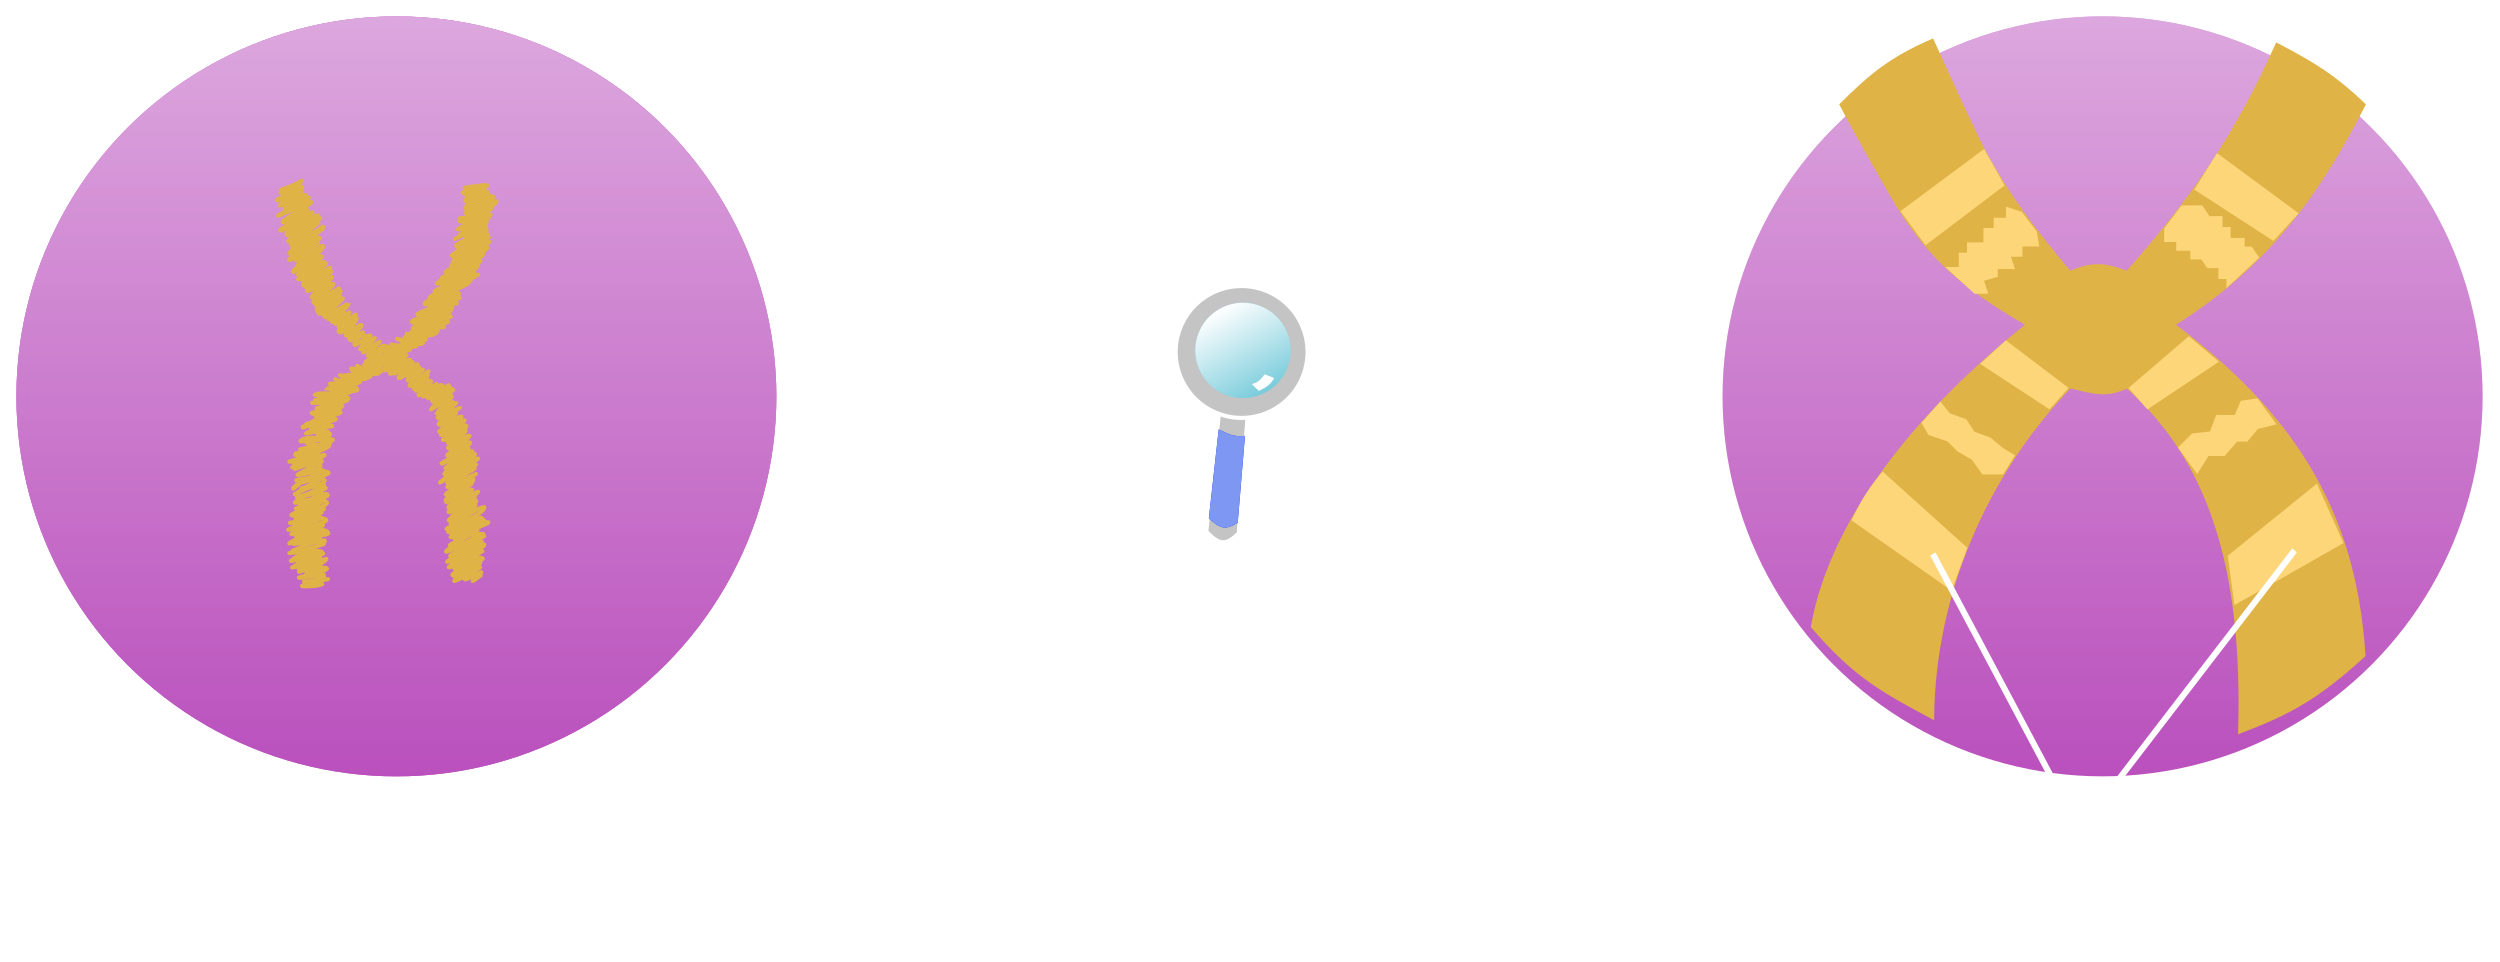 <svg width="611" height="235" viewBox="0 0 611 235" fill="none" xmlns="http://www.w3.org/2000/svg">
<g filter="url(#filter0_d)">
<circle cx="513.87" cy="92.87" r="92.87" fill="#BA50BD"/>
<circle cx="513.87" cy="92.87" r="92.87" fill="url(#paint0_linear)" fill-opacity="0.5"/>
</g>
<path d="M443.088 153.111C447.902 125.923 470.401 99.416 495.798 79.317C481.955 71.295 473.537 64.704 465.496 52.711C462.897 48.834 452.807 30.839 450.116 25.602C457.145 18.615 462.041 14.47 472.204 10.04C475.181 16.598 482.385 32.637 485.149 37.651C490.717 47.748 496.605 55.882 505.838 66.766C511.147 64.459 514.229 64.53 519.894 66.766C534.826 49.951 546.113 34.35 556.54 11.044C566.07 16.005 570.795 19.127 577.624 25.602C566.18 48.012 553.425 65.326 530.938 79.317C559.658 100.981 575.299 124.095 577.624 160.139C566.809 169.931 560.197 173.961 547.504 178.713C548.466 143.105 542.288 114.144 519.894 94.376C514.878 96.823 511.848 95.83 505.838 94.376C484.989 116.146 472.56 145.297 472.204 175.199C460.581 168.924 453.869 165.582 443.088 153.111Z" fill="#DFB345" stroke="#DFB345"/>
<path d="M476.722 143.572L453.128 127.006C455.506 122.145 457.05 119.732 460.156 115.962L480.236 134.034L476.722 143.572Z" fill="#FDD67A" stroke="#FDD67A"/>
<path d="M471.702 105.922L470.196 103.412L474.212 98.894L476.22 101.404L480.236 102.91L482.244 105.922L486.26 107.428L489.272 109.938L491.782 111.444L489.272 115.46H484.754L482.244 111.946L478.73 109.938L476.22 107.428L471.702 105.922Z" fill="#FDD67A" stroke="#FDD67A"/>
<path d="M566.078 118.974L544.994 136.042L546.5 147.086L572.102 132.528L566.078 118.974Z" fill="#FDD67A" stroke="#FDD67A"/>
<path d="M489.272 45.18L484.754 37.148L474.965 44.427L465.176 51.706L470.698 59.236L489.272 45.18Z" fill="#FDD67A" stroke="#FDD67A"/>
<path d="M555.536 58.232L536.962 46.184L541.982 38.152L561.058 52.208L555.536 58.232Z" fill="#FDD67A" stroke="#FDD67A"/>
<path d="M479.232 65.762H476.722L482.746 71.284H485.256L484.252 68.272L487.766 67.268V65.26H491.782L490.778 62.248H493.79V59.738H497.806L497.304 56.726L493.79 52.208L490.778 51.204V53.714H487.766V56.224H485.256V59.738H481.24V62.248H479.232V65.762Z" fill="#FDD67A" stroke="#FDD67A"/>
<path d="M529.432 58.646V55.988L533.448 50.702H537.966L539.74 53.33H542.685V55.988H544.648V58.646H548.084V60.772H550.047L551.52 62.898L544.648 69.276V67.682H542.685V65.024H539.74L538.267 62.898H535.813V60.772H532.377V58.646H529.432Z" fill="#FDD67A" stroke="#FDD67A"/>
<path d="M500.818 99.396L484.754 88.854L490.276 83.834L504.834 94.878L500.818 99.396Z" fill="#FDD67A" stroke="#FDD67A"/>
<path d="M535.958 106.424L532.946 109.436L536.962 114.958L539.472 110.942H543.488L546.5 107.428H549.01L551.52 104.416L555.536 103.412L551.52 97.89L548.006 98.392L546.5 101.906H541.982L540.476 105.922L535.958 106.424Z" fill="#C4C4C4"/>
<path d="M535.958 106.424L532.946 109.436L536.962 114.958L539.472 110.942H543.488L546.5 107.428H549.01L551.52 104.416L555.536 103.412L551.52 97.89L548.006 98.392L546.5 101.906H541.982L540.476 105.922L535.958 106.424Z" fill="#FDD67A"/>
<path d="M535.958 106.424L532.946 109.436L536.962 114.958L539.472 110.942H543.488L546.5 107.428H549.01L551.52 104.416L555.536 103.412L551.52 97.89L548.006 98.392L546.5 101.906H541.982L540.476 105.922L535.958 106.424Z" stroke="#FDD67A"/>
<path d="M541.48 88.352L524.914 99.396L520.898 94.878L534.954 82.83L541.48 88.352Z" fill="#FDD67A" stroke="#FDD67A"/>
<line y1="-0.75" x2="77.009" y2="-0.75" transform="matrix(-0.469 -0.883 0.855 -0.519 509.144 203)" stroke="white" stroke-width="1.5"/>
<line y1="-0.75" x2="85.73" y2="-0.75" transform="matrix(0.609 -0.793 0.752 0.659 509.144 203)" stroke="white" stroke-width="1.5"/>
<path d="M496.909 217.773C497.451 217.971 498.115 218.07 498.901 218.07C499.688 218.07 500.237 217.922 500.55 217.625C500.868 217.328 501.026 216.867 501.026 216.242V215.094C500.813 215.292 500.493 215.44 500.065 215.539C499.644 215.638 499.256 215.688 498.901 215.688C496.808 215.688 495.761 214.805 495.761 213.039V210.312C495.761 209.453 496.021 208.781 496.542 208.297C497.068 207.807 497.855 207.562 498.901 207.562C499.318 207.562 499.745 207.651 500.183 207.828C500.625 208 500.907 208.185 501.026 208.383V207.719H502.495V215.805C502.495 216.799 502.232 217.612 501.706 218.242C501.185 218.872 500.342 219.188 499.175 219.188C498.008 219.188 497.144 219.083 496.581 218.875L496.909 217.773ZM501.026 209.828C501.026 209.068 500.394 208.688 499.128 208.688C497.862 208.688 497.23 209.177 497.23 210.156V213.266C497.23 214.13 497.862 214.562 499.128 214.562C499.873 214.562 500.506 214.354 501.026 213.938V209.828ZM508.472 216.172C507.258 216.172 506.381 215.919 505.839 215.414C505.297 214.909 505.026 214.13 505.026 213.078V210.195C505.026 209.378 505.305 208.734 505.862 208.266C506.42 207.797 507.261 207.562 508.386 207.562C509.516 207.562 510.355 207.781 510.901 208.219C511.453 208.651 511.73 209.271 511.73 210.078V212.047H506.495V213.211C506.495 213.898 506.633 214.378 506.909 214.648C507.185 214.914 507.683 215.047 508.401 215.047C509.12 215.047 509.526 215.031 509.62 215C509.714 214.969 509.81 214.932 509.909 214.891C510.008 214.849 510.076 214.799 510.112 214.742C510.154 214.685 510.206 214.599 510.269 214.484C510.336 214.365 510.386 214.135 510.417 213.797H511.714C511.662 214.292 511.573 214.69 511.448 214.992C511.328 215.294 511.136 215.536 510.87 215.719C510.61 215.896 510.295 216.016 509.925 216.078C509.56 216.141 509.076 216.172 508.472 216.172ZM506.495 211.055H510.308V209.922C510.308 209.453 510.146 209.13 509.823 208.953C509.506 208.776 509.037 208.688 508.417 208.688C507.797 208.688 507.321 208.794 506.987 209.008C506.659 209.221 506.495 209.573 506.495 210.062V211.055ZM519.651 209.898C519.651 209.091 519.034 208.688 517.8 208.688C517.19 208.688 516.711 208.818 516.362 209.078C516.013 209.339 515.839 209.68 515.839 210.102V216H514.37V207.719H515.839V208.523C516.391 207.883 517.209 207.562 518.292 207.562C519.698 207.562 520.589 208.057 520.964 209.047C521.068 209.328 521.12 209.641 521.12 209.984V216H519.651V209.898ZM524.105 216V207.719H525.573V216H524.105ZM524.105 206.227V204.703H525.573V206.227H524.105Z" fill="white"/>
<g filter="url(#filter1_f)">
<path d="M385.354 99.354C385.549 99.158 385.549 98.842 385.354 98.646L382.172 95.465C381.976 95.269 381.66 95.269 381.464 95.465C381.269 95.66 381.269 95.976 381.464 96.172L384.293 99L381.464 101.828C381.269 102.024 381.269 102.34 381.464 102.536C381.66 102.731 381.976 102.731 382.172 102.536L385.354 99.354ZM222 99.5H385V98.5H222V99.5Z" fill="white"/>
</g>
<g filter="url(#filter2_d)">
<path d="M294.82 125.926L298.187 94.424L305.061 95.829L302.753 126.33C299.656 129.408 297.916 129.244 294.82 125.926Z" fill="#C4C4C4" stroke="white"/>
<circle cx="303.45" cy="82.022" r="16.114" transform="rotate(-29.363 303.45 82.022)" fill="#C4C4C4" stroke="white"/>
<circle cx="303.78" cy="81.645" r="11.665" transform="rotate(-29.363 303.78 81.645)" fill="#79CCDB"/>
<circle cx="303.78" cy="81.645" r="11.665" transform="rotate(-29.363 303.78 81.645)" fill="url(#paint1_linear)"/>
<path d="M302.507 123.731C299.518 125.681 298.164 125.211 295.437 122.671L297.845 100.946C300.465 102.17 301.441 102.814 304.275 102.522L302.507 123.731Z" fill="#0738E8"/>
<path d="M302.507 123.731C299.518 125.681 298.164 125.211 295.437 122.671L297.845 100.946C300.465 102.17 301.441 102.814 304.275 102.522L302.507 123.731Z" fill="#7D97F3"/>
<path d="M311.412 88.391C310.618 89.809 309.81 90.495 307.653 91.532L305.949 89.853C307.309 89.525 307.987 88.989 309.08 87.49L311.412 88.391Z" fill="white"/>
</g>
<g filter="url(#filter3_d)">
<circle cx="96.872" cy="92.873" r="92.872" fill="#BA50BD"/>
<circle cx="96.872" cy="92.873" r="92.872" fill="url(#paint2_linear)" fill-opacity="0.5"/>
</g>
<g filter="url(#filter4_d)">
<circle cx="96.872" cy="92.873" r="92.872" fill="#BA50BD"/>
<circle cx="96.872" cy="92.873" r="92.872" fill="url(#paint3_linear)" fill-opacity="0.5"/>
</g>
<path d="M68.633 46.427C70.349 45.742 72.11 45.257 73.617 44.252C74.345 43.767 72.298 45.402 71.654 45.994C70.971 46.623 68.429 47.824 69.278 47.447C70.666 46.83 71.959 45.638 73.579 45.638C74.946 45.638 71.261 47.113 69.999 47.639C68.622 48.213 72.941 46.619 73.617 46.619C74.058 46.619 72.371 47.743 72.251 47.822C71.552 48.28 70.211 49.546 69.364 49.64C67.57 49.84 72.6 47.658 74.406 47.658C76.166 47.658 71.572 49.783 69.99 50.554C69.057 51.01 69.698 50.758 70.211 50.477C71.644 49.693 73.056 48.921 74.637 48.467C75.578 48.196 75.81 48.262 74.829 48.832C73.268 49.74 71.71 50.663 70.134 51.545C69.998 51.622 67.011 53.123 68.152 52.642C69.858 51.923 71.514 51.082 73.251 50.439C76.197 49.348 71.546 52.439 70.952 52.835C69.433 53.848 68.484 54.404 70.731 53.133C71.309 52.806 76.031 50.569 75.003 51.526C74.09 52.376 73.051 53.031 72.058 53.778C71.159 54.455 69.818 55.3 71.693 54.239C73.197 53.389 74.709 52.475 76.35 51.911C76.48 51.866 73.736 53.374 73.098 53.739C71.719 54.528 70.426 55.454 69.037 56.222C68.151 56.711 70.831 55.28 71.751 54.855C73.587 54.007 75.506 53.274 77.447 52.7C78.933 52.26 74.98 54.029 74.752 54.143C73.537 54.756 70.771 55.676 70.144 57.087C69.541 58.443 72.848 55.865 74.175 55.202C75.464 54.557 79.371 52.716 78.12 53.431C76.246 54.502 74.341 55.53 72.482 56.626C71.895 56.972 70.068 58.208 71.866 57.261C73.551 56.373 75.221 55.492 76.946 54.682C77.338 54.498 78.356 53.934 77.485 54.682C75.829 56.105 73.865 57.194 72.338 58.762C71.152 59.978 73.99 58.457 74.233 58.329C75.273 57.777 76.3 57.196 77.331 56.626C77.915 56.303 79.044 54.919 79.044 55.587C79.044 56.094 76.103 57.763 75.734 58.03C74.276 59.086 72.118 60.093 70.981 61.514C69.413 63.474 75.258 58.628 77.726 58.165C80.524 57.64 68.271 64.203 71.019 63.457C72.746 62.988 74.448 62.29 76.08 61.571C77.014 61.16 79.271 59.443 78.909 60.397C78.448 61.614 76.295 62.637 75.311 63.303C74.15 64.088 71.403 65.852 74.387 64.506C75.521 63.994 77.087 62.807 78.303 62.62C79.778 62.393 76.109 64.655 74.897 65.526C74.315 65.943 71.157 67.936 73.761 66.719C75.487 65.912 80.381 63.069 78.948 64.323C77.77 65.353 76.103 66.046 74.791 66.882C73.651 67.609 71.431 69.181 74.098 67.575C75.838 66.528 77.556 65.459 79.38 64.564C81.03 63.754 76.595 66.584 76.177 66.882C76.03 66.987 73.01 68.946 74.271 68.46C76.129 67.745 77.824 66.7 79.64 65.901C80.628 65.466 81.33 65.121 80.025 66.132C78.418 67.377 76.193 68.386 74.772 69.807C73.174 71.405 82.502 65.172 80.737 66.584C79.406 67.649 78.017 68.665 76.609 69.624C74.421 71.116 74.463 71.758 76.966 70.308C78.3 69.534 81.884 66.762 80.987 68.018C80.071 69.301 78.401 70.28 77.235 71.328C75.957 72.476 75.639 73.311 77.562 72.155C78.808 71.406 82.176 68.621 81.064 69.557C79.773 70.644 78.44 71.691 77.254 72.896C74.928 75.26 79.317 72.648 80.006 72.193C80.251 72.031 83.731 69.729 82.661 70.769C81.29 72.102 79.517 72.971 78.159 74.329C78.088 74.4 82.388 70.643 83.017 70.894C83.304 71.009 82.57 71.32 82.334 71.52C81.575 72.166 80.829 72.828 80.102 73.512C78.261 75.243 78.117 75.662 80.371 74.06C80.846 73.723 82.668 72.572 82.661 72.578C81.617 73.683 80.508 74.723 79.505 75.869C78.534 76.979 81.142 75.272 81.372 75.08C81.741 74.771 84.281 72.518 83.739 73.059C82.553 74.245 81.238 75.331 80.102 76.562C78.474 78.326 81.366 76.392 81.853 76.071C82.068 75.929 85.145 74.099 85.182 74.185C85.394 74.678 81.823 77.73 81.353 78.255C79.865 79.918 85.591 76.12 85.461 76.369C84.871 77.503 83.829 78.43 83.066 79.448C81.728 81.231 85.545 77.955 85.933 77.62C87.757 76.043 86.791 77.233 85.856 78.351C85.108 79.245 82.713 81.777 83.604 81.026C84.741 80.069 85.72 78.942 86.837 77.966C87.907 77.032 86.182 79.537 86.019 79.775C85.726 80.205 83.443 82.794 85.163 81.757C85.969 81.272 87.213 79.627 88.107 79.448C89.184 79.233 86.845 81.248 86.144 82.094C84.363 84.244 86.982 82.551 87.819 81.892C90.646 79.664 86.123 83.476 86.645 84.259C86.977 84.757 92.628 79.819 89.637 83.104C89.424 83.339 87.537 85.673 88.117 85.298C89.342 84.505 90.262 83.258 91.59 82.604C91.924 82.44 86.279 88.16 90.07 85.356C96.512 80.591 89.454 86.272 89.945 86.982C90.102 87.209 92.308 85.494 92.341 85.471C92.735 85.192 93.874 84.348 93.591 84.74C92.841 85.782 89.77 88.121 90.878 87.472C91.498 87.11 94.985 83.868 93.284 85.962C93.063 86.234 91.293 88.946 91.532 88.925C93.049 88.791 96.535 85.453 95.323 86.376C94.543 86.97 93.108 88.328 92.86 89.301C92.831 89.415 95.758 87.418 96.151 86.972C97.15 85.839 95.254 88.039 95.093 88.242C93.541 90.196 94.128 90.279 95.891 88.858C96.592 88.293 98.369 86.294 97.912 87.068C97.261 88.17 95.438 89.764 95.304 91.032C95.152 92.476 97.455 89.077 98.441 88.011C99.417 86.956 96.763 90.268 96.439 90.753C94.996 92.919 101.202 87.894 100.298 88.887C99.927 89.294 97.139 91.79 97.459 92.36C97.72 92.824 100.946 90.032 101.347 89.705C101.475 89.6 97.809 95.113 100.885 92.11C105.827 87.284 99.728 94.146 100.086 94.313C100.866 94.677 103.636 91.638 104.223 91.109C105.347 90.098 104.087 91.436 103.848 91.773C103.529 92.223 102.486 94.041 102.549 93.967C103.15 93.271 103.627 92.313 104.31 91.706C105.029 91.067 103.421 93.411 102.944 94.246C101.675 96.466 104.477 94.203 105.012 93.592C106.089 92.361 104.47 94.581 104.329 94.823C102.702 97.636 105.199 95.504 106.215 94.496C107.399 93.322 106.338 94.002 105.811 94.631C105.614 94.866 103.68 97.553 104.579 96.998C105.247 96.585 106.675 94.408 107.427 94.439C108.783 94.493 105.193 96.846 105.676 98.114C105.996 98.953 110.54 92.951 108.168 96.247C107.999 96.482 105.932 99.305 106.177 99.346C107.093 99.498 109.731 96.086 110.545 95.458C112.299 94.104 103.68 100.997 105.619 99.923C106.647 99.353 112.604 94.612 109.361 97.854C109.066 98.149 105.995 101.301 107.61 100.664C108.727 100.223 113.689 96.816 110.468 99.326C109.359 100.19 105.915 102.44 107.273 102.078C108.846 101.659 110.433 100.649 111.921 99.981C113.332 99.347 111.339 100.078 110.987 100.298C110.585 100.549 106.861 103.135 107.235 103.743C107.512 104.193 115.718 100.097 111.719 102.636C110.329 103.519 106.106 105.928 107.697 105.503C109.468 105.031 111.323 103.937 112.969 103.136C114.871 102.212 111.948 103.085 111.449 103.348C110.576 103.809 109.797 104.401 109.034 105.022C109.032 105.024 107.557 106.237 107.793 106.292C108.958 106.566 111.211 104.672 112.161 104.176C113.465 103.494 113.556 103.474 112.402 104.31C111.026 105.307 109.65 106.326 108.332 107.399C107.584 108.007 111.673 106.502 112.277 106.177C112.525 106.044 114.525 104.634 113.566 105.58C112.347 106.783 110.536 107.803 109.583 109.217C108.843 110.314 112.564 108.364 112.825 108.197C113.452 107.797 114.952 106.478 113.643 107.755C112.562 108.809 111.407 109.6 110.179 110.468C108.393 111.731 109.633 111.441 110.93 110.776C111.979 110.238 114.725 108.215 114.105 109.217C113.134 110.785 110.492 111.676 108.986 112.556C106.234 114.164 109.52 112.768 110.468 112.219C111.24 111.773 113.562 109.852 114.567 110.035C114.642 110.049 108.225 114.625 112.777 112.007C113.665 111.497 116.222 109.787 115.356 110.333C114.009 111.183 112.665 112.158 111.43 113.162C109.922 114.387 112.504 112.956 112.854 112.758C113.411 112.443 117.783 109.844 115.394 111.507C113.829 112.596 112.178 113.443 110.506 114.346C109.891 114.678 110.249 114.587 110.622 114.432C112.145 113.798 113.602 112.985 115.028 112.161C117.315 110.841 114.617 112.549 114.009 112.912C112.717 113.682 111.399 114.406 110.112 115.183C109.078 115.807 108.41 116.363 110.112 115.673C112.282 114.793 114.633 113.625 116.558 112.277C117.958 111.297 113.6 113.992 112.161 114.913C109.305 116.742 111.428 116.027 113.114 115.221C114.122 114.739 115.101 114.207 116.087 113.682C117.44 112.96 113.411 115.183 112.084 115.952C111.387 116.357 107.315 119.056 110.468 117.492C111.797 116.833 114.382 114.471 115.914 114.471C116.337 114.471 115.207 114.937 114.855 115.173C113.894 115.818 112.937 116.464 111.95 117.068C110.672 117.85 107.376 120.074 111.093 118.473C112.393 117.914 113.631 117.258 114.874 116.587C115.106 116.463 116.138 115.894 115.202 116.674C113.368 118.202 111.045 119.017 109.227 120.561C107.837 121.741 112.182 119.681 112.344 119.609C113.214 119.22 114.084 118.829 114.951 118.435C115.85 118.026 113.141 119.226 112.257 119.666C111.707 119.94 108.21 122.449 109.025 122.226C109.644 122.056 115.287 119.385 115.375 119.56C115.55 119.911 104.907 126.24 111.969 123.207C112.45 123 117.519 120.383 115.817 121.36C113.899 122.461 111.549 123.333 109.89 124.823C108.418 126.147 113.666 123.611 115.49 122.841C118.319 121.647 113.862 124.267 113.364 124.564C103.505 130.434 118.386 123.318 118.386 123.986C118.386 125.178 113.711 127.395 112.815 127.941C109.512 129.954 113.962 128.181 115.009 127.652C115.219 127.546 118.022 126.154 117.492 126.555C116.349 127.42 111.032 129.569 110.93 130.904C110.857 131.847 112.72 130.277 113.556 129.836C114.858 129.149 116.116 128.383 117.415 127.691C119.426 126.619 114.252 129.458 113.951 129.615C113.767 129.711 109.051 132.245 111.536 131.068C113.749 130.019 119.963 126.129 118.03 127.633C116.225 129.037 113.772 129.701 111.796 130.847C111.666 130.921 110.091 131.872 111.536 131.385C113.104 130.857 114.511 129.966 116.048 129.384C118.065 128.621 112.418 131.711 110.574 132.829C107.879 134.461 113.949 131.089 114.413 130.837C116.261 129.831 118.289 128.667 115.192 130.5C113.794 131.328 112.401 132.172 111.064 133.098C110.801 133.28 107.333 135.753 110.044 134.503C111.861 133.665 113.615 132.669 115.365 131.703C115.894 131.411 116.642 130.309 116.953 130.827C117.029 130.955 112.739 133.848 112.373 134.099C108.813 136.535 114.339 133.186 115.182 132.713C116.174 132.157 117.159 131.598 118.184 131.106C118.93 130.749 116.729 131.892 116.01 132.299C114.607 133.095 113.204 133.902 111.834 134.753C111.244 135.119 109.499 135.825 110.17 136.004C111.517 136.363 114.833 133.456 115.981 132.809C117.314 132.058 112.901 135.078 112.488 135.321C111.497 135.903 110.368 136.418 109.448 137.12C108.423 137.9 111.784 136.026 112.892 135.369C114.304 134.532 115.674 133.627 117.097 132.809C117.329 132.676 117.562 132.546 117.799 132.424C117.892 132.377 117.655 132.578 117.569 132.636C115.312 134.163 108.374 138.411 110.872 137.322C113.354 136.24 120.059 131.681 118.021 133.464C115.722 135.475 112.503 136.406 110.064 138.236C107.874 139.878 115.211 136.296 117.569 134.907C119.325 133.872 114.017 136.913 112.296 138.005C109.006 140.092 113.092 138.204 114.22 137.639C114.969 137.265 115.734 136.883 116.433 136.417C117.268 135.861 114.725 137.47 113.864 137.986C113.449 138.235 108.626 141.546 111.324 140.237C112.553 139.641 113.706 138.888 114.894 138.217C115.913 137.641 116.192 137.516 114.99 138.255C113.662 139.072 109.643 141.436 111.064 140.795C113.105 139.876 114.937 138.403 117.049 137.649C118.56 137.109 114.43 139.511 113.046 140.324C109.225 142.57 114.488 139.926 115.481 139.323C119.621 136.811 114.109 139.982 113.056 140.603C112.373 141.006 110.38 142.267 111.122 141.988C113.168 141.219 115.079 139.961 116.953 138.852C118.527 137.919 115.101 140.122 114.836 140.333C112.006 142.595 114.6 141.316 116.279 140.487C117.681 139.795 118.276 139.407 116.76 140.757C114.442 142.821 115.763 141.956 117.472 140.641" stroke="#DFB345" stroke-linecap="round" stroke-linejoin="round"/>
<path d="M74.279 142.08C76.182 142.06 81.859 141.381 79.966 141.57C78.801 141.687 77.83 142.394 76.608 142.427C75.578 142.454 77.84 141.392 78.013 141.291C80.559 139.811 78.314 140.391 76.723 140.772C74.447 141.316 77.068 140.378 77.936 139.906C79.191 139.223 75.569 140.089 75.742 140.175C76.442 140.525 78.281 139.278 78.628 138.732C78.682 138.647 76.967 139.309 76.791 139.396C76.126 139.722 74.565 141.079 74.799 140.377C75.255 139.008 78.487 137.968 79.494 136.962C81.07 135.386 75.54 139.093 73.394 139.694C71.8 140.14 76.236 137.959 77.782 137.366C81.115 136.086 76.514 137.177 75.472 137.616C74.172 138.164 69.912 139.504 73.346 137.433C74.716 136.607 76.335 136.299 77.83 135.778C77.858 135.768 79.15 135.31 78.994 135.239C77.27 134.455 73.984 135.982 72.413 136.577C72.192 136.66 70.603 137.505 71.451 136.808C72.686 135.791 74.241 135.197 75.626 134.421C76.29 134.05 81.566 131.669 78.417 132.141C76.108 132.487 69.668 135.404 71.835 134.537C74.278 133.56 76.705 131.988 78.936 130.611C80.04 129.93 78.456 130.225 78.051 130.323C76.372 130.728 74.739 131.292 73.134 131.929C72.505 132.18 69.212 133.599 71.47 132.266C73.893 130.836 76.509 129.805 78.936 128.379C78.982 128.352 74.669 129.566 73.606 129.928C71.664 130.59 69.747 131.005 72.721 129.62C74.132 128.963 75.731 128.682 77.224 128.264C77.375 128.221 80.273 127.373 79.687 127.013C77.913 125.924 74.075 126.812 72.201 127.494C70.578 128.084 75.316 125.999 76.896 125.3C81.392 123.313 75.89 124.536 74.222 125.098C73.552 125.324 72.163 126.097 71.431 125.993C70.366 125.841 73.287 124.89 74.279 124.473C75.889 123.796 77.552 123.202 79.129 122.452C79.23 122.404 77.078 122.664 76.646 122.799C76.128 122.96 70.265 125.217 72.942 124.011C74.836 123.157 76.785 122.419 78.725 121.673C79.763 121.273 80.669 120.861 78.898 121.076C78.192 121.162 72.336 123.272 72.047 122.818C71.989 122.727 74.508 121.201 74.539 121.182C75.664 120.509 76.824 119.925 77.993 119.335C78.406 119.126 79.543 118.631 79.1 118.498C76.782 117.802 70.174 122.051 72.182 120.701C73.648 119.715 75.186 118.745 76.743 117.911C77.09 117.724 79.433 116.815 77.782 117.045C76.286 117.253 72.505 117.869 71.701 119.277C71.36 119.874 72.793 118.44 73.375 118.074C74.971 117.07 76.623 116.169 78.33 115.371C79.23 114.95 79.047 114.833 78.166 115.005C76.699 115.292 75.284 115.721 73.798 115.929C72.833 116.063 72.147 116.304 73.356 115.64C74.859 114.814 76.295 113.954 77.859 113.235C78.826 112.79 79.165 112.535 77.83 112.763C75.989 113.078 74.273 113.842 72.528 114.476C70.315 115.281 76.89 112.668 78.936 111.503C80.997 110.329 74.326 112.621 72.018 113.167C70.729 113.473 74.203 111.647 75.395 111.07C76.63 110.472 79.578 109.96 80.466 108.924C80.823 108.508 79.36 108.879 78.821 108.982C76.928 109.344 75.157 110.044 73.375 110.752C70.718 111.809 78.602 108.401 81.322 107.519C81.707 107.395 79.006 107.056 78.792 107.048C77.518 106.998 74.702 106.722 73.596 107.606C72.6 108.403 76.161 107.344 77.358 106.904C77.674 106.788 80.349 105.546 80.033 105.451C78.797 105.08 77.343 105.385 76.127 105.672C75.238 105.882 73.978 106.281 75.53 105.537C77.111 104.78 78.671 103.966 80.158 103.036C81.639 102.111 78.738 102.908 78.474 102.978C77.223 103.312 71.219 105.75 75.376 103.555C77.243 102.57 79.48 101.436 81.611 101.208C82.516 101.111 79.918 101.877 79.071 102.208C78.011 102.623 71.829 104.497 75.954 103.613C77.811 103.215 79.684 102.997 81.553 102.68C82.865 102.457 81.414 102.169 80.928 102.064C80.317 101.932 75.224 101.137 76.3 100.861C77.809 100.474 80.656 100.776 81.803 99.611C82.499 98.904 77.549 98.445 77.127 98.437C74.352 98.383 79.172 98.538 79.696 98.494C79.877 98.48 82.415 98.024 81.707 97.831C80.384 97.47 78.777 97.5 77.426 97.657C76.962 97.711 76.883 97.744 77.377 97.744C78.902 97.744 80.398 97.729 81.9 97.436C84.678 96.894 75.48 97.398 78.224 97.398C79.731 97.398 81.353 97.55 82.833 97.205C84.655 96.78 82.359 96.338 81.784 96.291C80.376 96.176 78.595 95.952 77.204 96.349C75.837 96.74 80.053 96.31 81.467 96.156C82.687 96.024 84.801 95.993 85.864 95.223C86.971 94.421 83.151 94.806 81.784 94.8C81.38 94.798 78.368 94.94 80.418 94.973C82.194 95.001 84.177 95.346 85.921 94.934C87.159 94.643 84.607 94.132 84.517 94.117C83.366 93.919 82.166 93.761 80.995 93.761C78.955 93.761 85.375 94.826 87.115 93.761C87.333 93.626 85.078 92.609 84.969 92.558C84.361 92.272 82.495 91.527 83.141 91.711C84.954 92.229 86.894 92.51 88.779 92.51C91.019 92.51 89.798 91.389 88.471 90.865C87.962 90.663 84.927 89.306 86.075 90.528C86.381 90.853 88.17 92.773 88.75 92.298C89.192 91.937 87.867 90.123 87.692 89.854C86.395 87.87 88.651 92.629 90.088 92.202C92.003 91.632 89.02 88.409 89.02 89.2C89.02 90.984 93.537 92.346 92.58 90.393C91.632 88.459 89.115 87.809 91.694 89.999C91.806 90.094 93.389 91.364 93.138 90.508C92.81 89.394 91.394 86.455 91.213 87.603C91.003 88.934 96.747 93.088 93.753 88.142C91.885 85.054 93.771 88.916 94.773 89.796C95.621 90.541 95.261 89.149 94.821 88.805C94.565 88.605 94.197 88.64 93.936 88.459C91.34 86.662 95.167 88.751 95.023 88.142C94.719 86.849 92.723 86.632 95.023 87.333C96.01 87.634 97.324 87.832 98.353 87.66C98.494 87.637 96.536 86.673 96.216 86.525C93.361 85.201 96.96 86.503 98.016 86.698C102.245 87.482 95.099 85.561 95.283 85.476C96.559 84.888 103.418 86.372 98.199 84.755C97.924 84.67 94.5 83.982 96.082 84.274C97.657 84.564 99.258 84.582 100.854 84.582C102.006 84.582 98.551 84.582 97.4 84.582C95.374 84.582 95.218 84.75 97.535 84.553C99.388 84.395 104.915 83.857 103.057 83.745C101.634 83.658 99.959 83.945 98.632 84.466C97.136 85.054 104.856 82.859 103.298 83.254C101.52 83.704 99.84 84.621 98.122 85.255C96.759 85.758 100.764 84.034 102.143 83.581C102.658 83.412 105.459 82.663 103.154 83.09C102.568 83.199 97.183 84.795 99.546 83.956C101.084 83.41 102.589 82.775 104.106 82.176C104.903 81.861 107.288 81.488 106.483 81.195C104.958 80.64 101.154 82.739 99.805 83.321C99.05 83.647 97.022 84.728 99.141 83.85C100.792 83.167 102.405 82.395 104.048 81.695C104.286 81.594 106.952 80.775 107.185 80.31C107.537 79.606 105.663 80.718 104.934 81.012C103.659 81.526 102.423 82.129 101.181 82.715C98.751 83.863 103.577 81.471 103.818 81.349C105.588 80.451 111.034 78.099 109.129 78.655C106.272 79.488 103.556 81.037 100.835 82.224C98.118 83.41 104.221 80.276 104.626 80.069C106.218 79.255 107.817 78.451 109.437 77.693C109.685 77.576 109.936 77.466 110.187 77.356C110.269 77.32 110.028 77.436 109.947 77.471C107.768 78.42 105.598 79.388 103.433 80.367C100.995 81.47 102.054 81.021 103.664 80.156C105.585 79.123 107.571 78.125 109.417 76.961C111.267 75.795 105.304 78.451 103.288 79.299C102.478 79.64 99.212 81.032 101.874 79.559C104.04 78.361 106.462 77.522 108.571 76.249C110.099 75.327 105.109 77.161 103.452 77.827C103.403 77.847 100.994 79.021 100.825 78.886C100.01 78.233 102.644 77.854 103.587 77.404C103.999 77.207 110.266 74.356 110.226 74.287C109.671 73.336 103.155 76.213 102.345 76.605C100.479 77.509 106.519 75.672 107.031 75.499C107.95 75.189 113.624 73.424 109.485 74.267C107.168 74.739 104.798 75.387 102.644 76.384C100.125 77.549 107.948 74.715 110.495 73.613C114.445 71.905 109.223 72.992 107.974 73.363C106.808 73.709 102.842 75.691 106.3 74.229C106.714 74.054 112.117 71.353 111.967 71.217C111.365 70.675 108.027 72.205 107.685 72.343C107 72.62 106.328 72.931 105.665 73.257C105.024 73.572 103.441 73.779 103.837 74.373C104.049 74.691 110.7 71.048 111.265 70.765C111.697 70.548 114.311 69.624 114.584 69.043C115.018 68.121 112.564 69.363 111.592 69.668C109.733 70.251 106.288 71.239 104.963 72.786C104.302 73.557 106.846 72.025 107.782 71.631C109.543 70.89 111.327 70.206 113.093 69.476C117.492 67.656 113.416 68.983 111.524 69.62C111.067 69.774 104.307 71.992 106.771 70.823C109.333 69.608 111.984 68.603 114.574 67.455C118.632 65.658 112.241 67.17 111.284 67.455C110.689 67.632 107.515 68.287 107.108 68.985C107.03 69.119 107.42 68.96 107.57 68.918C108.575 68.637 110.641 67.908 111.476 67.59C112.433 67.226 116.293 66.203 116.768 64.963C117.286 63.611 113.849 65.183 112.477 65.646C112.068 65.785 106.63 68.348 108.282 67.888C110.031 67.401 111.739 66.632 113.401 65.916C114.481 65.45 116.524 64.853 117.346 63.876C117.753 63.392 116.099 63.401 115.479 63.53C113.662 63.906 111.905 64.676 110.283 65.56C109.888 65.775 109.489 65.992 109.129 66.262C108.301 66.883 109.623 66.487 109.668 66.474C111.683 65.871 113.665 64.971 115.537 64.02C116.827 63.365 119.978 61.256 116.345 62.24C114.35 62.781 108.708 65.346 110.707 64.819C113.448 64.095 116.377 62.604 118.693 60.989C121.162 59.268 113.92 61.793 113.381 62.038C112.847 62.282 108.658 64.319 111.592 62.914C114.102 61.712 121.736 58.759 118.962 58.988C116.364 59.203 112.932 60.622 110.764 62.067C108.557 63.539 115.632 59.918 117.904 58.546C121.547 56.344 116.961 57.467 115.566 58.007C115.009 58.222 111.77 59.272 111.476 60.104C111.418 60.269 111.824 60.044 111.986 59.979C112.974 59.582 114.683 58.695 115.517 58.247C116.709 57.609 119.615 56.921 118.789 55.852C118.28 55.193 115.714 56.137 115.306 56.275C114.791 56.449 109.53 59.266 111.727 58.122C113.797 57.044 116.223 55.743 117.673 53.85C118.745 52.45 113.354 55.184 112.862 55.467C109.632 57.321 115.346 54.218 115.96 53.831C117.652 52.765 120.877 50.464 116.711 52.157C116.193 52.367 112.575 54.325 113.035 54.264C115.184 53.98 118.66 52.495 120.155 50.897C120.502 50.525 119.168 50.426 118.673 50.541C117.482 50.816 115.92 51.331 115.027 52.224C114.439 52.812 116.71 52.033 117.461 51.676C118.332 51.262 120.929 50.254 121.348 49.194C121.445 48.948 115.54 50.781 114.902 51.137C111.917 52.801 116.949 51.042 117.653 50.675C118.5 50.234 122.668 47.092 119.154 48.231C117.503 48.767 115.861 49.54 114.363 50.415C112.92 51.258 114.281 50.772 114.651 50.598C115.294 50.297 119.428 48.458 118.981 47.356C118.32 45.726 112.257 49.343 113.997 49.088C114.91 48.953 119.306 45.939 117.586 46.124C116.475 46.244 112.022 48.727 114.95 47.539C115.033 47.505 118.199 46.034 117.365 45.691C116.566 45.363 112.903 46.964 113.093 47.154C113.528 47.589 118.546 45.306 115.152 45.614" stroke="#DFB345" stroke-linecap="round" stroke-linejoin="round"/>
<path d="M73.814 143.195C75.437 143.05 77.081 142.828 78.711 142.762C78.915 142.753 78.33 142.907 78.134 142.964C76.949 143.306 75.657 143.239 74.439 143.3C73.295 143.358 73.91 143.108 74.651 142.762C76.058 142.102 77.588 141.761 79 141.136C79.977 140.703 76.873 140.845 75.805 140.876C74.964 140.9 73.906 141.293 73.092 141.203C72.818 141.172 73.606 141 73.872 140.924C74.867 140.638 75.88 140.43 76.874 140.135C77.445 139.965 81.688 138.884 79.077 138.73C77.186 138.619 75.206 138.868 73.371 139.327C72.169 139.627 74.649 138.74 74.891 138.672C75.74 138.435 76.601 138.247 77.451 138.018C77.478 138.011 78.776 137.691 78.038 137.585C75.853 137.271 73.629 138.068 71.572 138.682C71.513 138.7 71.337 138.733 71.389 138.701C71.511 138.629 71.918 138.45 72.005 138.413C72.773 138.083 73.556 137.784 74.333 137.479C75.267 137.113 76.212 136.79 77.172 136.498C77.51 136.395 78.535 136.198 78.182 136.18C76.819 136.112 75.388 136.511 74.045 136.681C73.236 136.783 72.413 136.826 71.611 136.979C71.174 137.063 70.704 137.196 71.466 136.849C73.512 135.919 75.781 135.676 77.956 135.199C79.816 134.791 77.244 134.552 76.686 134.559C74.815 134.582 72.953 134.995 71.086 135.136C70.8 135.158 70.445 135.252 71.033 135.151C72.11 134.965 73.177 134.669 74.232 134.391C75.589 134.034 76.936 133.636 78.278 133.227C78.52 133.153 79.734 132.902 78.851 132.63C76.808 132.002 74.546 132.336 72.501 132.741C72.127 132.814 71.068 133.042 72.154 132.919C73.986 132.711 75.966 132.582 77.696 131.894C79.503 131.175 75.833 130.968 75.401 131.014C74.804 131.077 72.561 131.75 72.568 131.75C74.608 131.67 76.684 131.137 78.687 130.778C78.812 130.756 80.607 130.647 80.154 130.1C79.623 129.456 78.533 129.445 77.788 129.517C76.481 129.644 75.433 130.471 74.155 130.715C73.87 130.77 71.964 131.076 72.39 130.961C73.841 130.567 75.452 130.333 76.772 129.575C77.031 129.427 77.111 129.24 76.835 129.041C76.109 128.517 74.793 128.823 73.987 128.907C73.15 128.993 72.314 129.109 71.485 129.253C71.148 129.311 70.183 129.614 70.475 129.436C72.285 128.329 74.81 127.956 76.835 127.425C79.006 126.855 75.767 127.022 75.209 127.078C73.789 127.222 69.571 127.924 70.995 127.829C72.873 127.704 74.784 127.159 76.662 126.934C77.205 126.869 78.577 127.049 78.269 126.597C77.951 126.131 76.537 126.214 76.113 126.212C74.864 126.209 71.189 126.735 72.428 126.896C74.12 127.115 76.449 126.244 77.98 125.606C78.486 125.396 79.034 125.108 78.105 125.029C76.796 124.917 75.463 125.114 74.208 125.481C74.18 125.49 72.121 126.173 72.207 126.338C72.328 126.571 74.213 126.041 74.391 126.001C74.844 125.897 79.364 124.655 79.173 124.365C78.761 123.739 76.956 123.904 76.402 123.932C75.345 123.985 74.233 124.142 73.237 124.519C72.694 124.724 73.598 124.664 73.641 124.663C74.807 124.641 75.976 124.486 77.114 124.23C77.957 124.041 79.132 123.78 79.779 123.143C80.459 122.475 78.527 122.272 78.326 122.248C76.929 122.085 74.467 122.079 73.217 122.912C72.861 123.15 74.052 122.716 74.468 122.614C76.122 122.208 77.826 121.93 79.442 121.387C80.172 121.142 80.489 120.837 79.471 120.709C77.867 120.507 76.208 120.746 74.636 121.07C73.733 121.256 71.204 122.056 73.578 121.219C74.773 120.798 75.972 120.432 77.201 120.122C77.267 120.105 79.95 119.428 79.572 119.227C78.667 118.744 77.057 118.969 76.085 119.011C75.251 119.047 74.417 119.12 73.617 119.367C73.046 119.542 73.958 119.449 73.968 119.448C74.936 119.364 75.894 119.105 76.825 118.838C77.251 118.715 79.463 118.26 79.293 117.457C79.109 116.583 76.704 116.767 76.176 116.774C74.945 116.789 71.318 117.466 72.549 117.466C74.886 117.466 77.607 116.825 79.76 115.937C80.83 115.495 80.132 115.303 79.385 115.263C77.966 115.188 76.527 115.336 75.132 115.59C74.964 115.621 71.866 116.413 73.314 115.84C74.157 115.507 75.015 115.237 75.882 114.974C76.286 114.852 78.222 114.537 78.346 113.974C78.6 112.814 73.398 113.697 72.861 113.858C72.549 113.952 71.882 114.322 71.534 114.272C71.062 114.205 72.426 113.934 72.881 113.791C73.475 113.605 78.66 112.211 78.557 112.069C78.109 111.449 76.081 111.723 75.517 111.77C74.195 111.881 72.899 112.159 71.62 112.502C71.323 112.581 70.456 112.854 70.764 112.848C72.161 112.823 73.628 112.382 74.964 112.021C75.688 111.825 79.87 110.275 76.898 110.111C75.755 110.048 74.624 110.229 73.53 110.549C73.06 110.686 71.862 110.779 72.188 111.145C72.492 111.488 73.869 111.28 74.218 111.246C75.446 111.126 76.681 110.824 77.812 110.327C77.971 110.257 79.526 109.59 79.298 109.197C78.963 108.617 76.826 109.123 76.412 109.187C75.404 109.343 74.384 109.536 73.395 109.793C73.096 109.871 74.014 109.852 74.324 109.837C75.633 109.77 76.952 109.615 78.23 109.317C78.686 109.211 80.566 108.87 80.636 108.186C80.749 107.075 75.775 107.675 75.137 107.951C74.502 108.225 75.259 108.45 75.531 108.509C76.718 108.767 77.978 108.769 79.183 108.663C81.252 108.479 81.473 107.509 79.534 106.734C79.22 106.608 76.903 105.507 77.355 105.69C77.936 105.924 80.081 106.807 80.645 106.243C81.091 105.797 77.382 104.905 77.109 104.857C76.909 104.822 75.956 104.773 76.796 104.651C77.876 104.493 78.967 104.418 80.053 104.319C80.423 104.285 81.514 104.146 81.145 104.097C80.114 103.961 79.046 104.027 78.014 104.112C77.977 104.115 75.955 104.216 75.931 104.434C75.876 104.923 76.915 104.331 77.388 104.193C78.439 103.887 79.489 103.537 80.506 103.13C81.952 102.552 79.698 103.102 79.442 103.178C79.014 103.307 75.592 104.656 77.73 103.871C78.77 103.489 79.818 103.104 80.838 102.668C81.605 102.341 82.103 102.005 80.818 102.216C79.652 102.408 78.507 102.728 77.335 102.89C77.124 102.919 77.71 102.68 77.913 102.611C79.583 102.04 84.644 100.62 82.887 100.792C81.157 100.962 76.269 102.928 77.913 102.361C79.513 101.808 84.382 100.513 82.695 100.648C80.917 100.79 75.887 102.644 77.48 101.841C78.624 101.264 79.912 100.937 81.136 100.581C81.175 100.569 83.485 99.815 83.224 99.763C81.193 99.357 75.091 101.327 77.104 100.84C79.174 100.34 85.382 99.091 83.253 99.109C81.342 99.124 75.694 100.179 77.557 99.753C78.561 99.523 79.605 99.419 80.626 99.291C80.749 99.276 82.233 99.096 82.435 99.07C82.654 99.042 83.195 99.158 83.089 98.964C82.984 98.772 80.954 98.947 80.77 98.945C80.446 98.941 78.788 99.076 78.557 98.675C78.447 98.484 79.003 98.677 79.221 98.714C79.722 98.799 80.559 98.981 81.04 99.08C81.448 99.163 83.031 99.716 83.455 99.368C83.932 98.977 82.371 98.745 81.771 98.599C80.844 98.373 79.872 98.19 78.913 98.233C77.01 98.317 82.887 98.743 84.624 97.959C86.319 97.194 80.909 98.252 79.082 98.599C77.329 98.931 82.621 98.126 84.369 97.771C85.684 97.504 83.837 97.34 83.666 97.333C82.295 97.278 80.901 97.396 79.543 97.588C79.461 97.6 79.23 97.674 79.313 97.684C79.627 97.725 80.401 97.726 80.607 97.728C81.935 97.741 83.318 97.809 84.633 97.588C85.415 97.457 85.295 97.216 84.59 97.093C83.329 96.873 82.022 96.886 80.746 96.871C79.6 96.859 79.69 96.888 80.761 96.799C82.241 96.677 83.737 96.481 85.153 96.015C86.457 95.586 85.491 95.474 84.778 95.462C83.582 95.442 82.384 95.54 81.198 95.683C81.111 95.694 80.85 95.73 80.939 95.736C81.115 95.749 81.683 95.733 81.742 95.731C83.026 95.696 84.306 95.603 85.586 95.491C85.888 95.464 86.191 95.447 86.49 95.404C86.603 95.388 86.263 95.395 86.149 95.395C84.973 95.395 83.797 95.398 82.622 95.443C82.527 95.446 81.702 95.475 81.458 95.52C81.297 95.549 81.785 95.563 81.949 95.568C83.266 95.607 84.6 95.684 85.918 95.626C86.022 95.621 87.942 95.504 87.154 94.918C86.36 94.328 85.137 94.298 84.205 94.096C84.031 94.058 82.915 93.858 82.863 93.547C82.791 93.118 83.588 94.029 83.96 94.254C84.876 94.808 86.123 95.068 84.6 94.086C83.774 93.554 81.118 92.268 81.987 92.725C82.812 93.158 83.685 93.524 84.58 93.783C85.083 93.928 86.45 94.337 86.144 93.913C85.897 93.57 84.749 93.489 84.393 93.408C84.151 93.353 82.912 93.022 82.964 93.028C83.846 93.13 84.712 93.368 85.591 93.499C85.789 93.529 86.486 93.625 86.755 93.605C86.828 93.599 86.716 93.442 86.649 93.412C85.901 93.08 85.082 92.882 84.301 92.643C84.1 92.581 83.159 92.263 84.051 92.624C85.154 93.07 86.395 93.518 87.602 93.509C88.867 93.499 86.398 92.423 86.37 92.412C85.697 92.155 83.698 91.458 84.272 91.892C84.939 92.395 86.105 92.534 86.89 92.633C86.973 92.644 89.587 92.767 89.334 92.489C88.801 91.904 87.565 91.772 86.841 91.71C86.265 91.66 84.534 91.655 85.11 91.604C85.963 91.528 86.898 91.793 87.746 91.854C88.423 91.903 90.083 92.122 89.757 91.527C89.371 90.822 87.621 90.639 86.947 90.507C86.854 90.489 86.582 90.526 86.668 90.564C87.039 90.729 87.947 91.028 88.285 91.123C88.475 91.176 91.325 91.815 90.06 90.906C89.37 90.41 88.553 90.042 87.78 89.694C87.324 89.489 88.636 90.212 89.088 90.425C89.54 90.638 91.561 91.779 92.09 91.224C92.513 90.779 90.709 89.336 90.488 89.136C90.167 88.844 89.188 88.03 89.415 88.4C89.901 89.189 90.638 89.907 91.34 90.502C93.229 92.105 90.998 88.92 90.57 88.453C90.471 88.344 90.172 88.024 90.002 87.904C89.933 87.855 90.1 88.047 90.166 88.101C90.805 88.633 91.563 89.111 92.331 89.434C93.084 89.751 92.165 88.912 92.114 88.866C91.578 88.378 91.012 87.889 90.411 87.481C90.199 87.337 90.641 87.947 90.815 88.135C91.264 88.62 92.1 89.754 92.817 89.853C93.337 89.924 92.364 88.298 92.335 88.255C91.883 87.589 91.705 87.348 91.046 87.601" stroke="#DFB345" stroke-linecap="round" stroke-linejoin="round"/>
<path d="M111.915 141.376C113.17 141.062 114.426 140.75 115.677 140.424C115.96 140.35 116.26 140.318 116.519 140.183C116.591 140.146 116.368 140.12 116.288 140.106C115.202 139.922 113.722 139.771 112.791 139.125C112.575 138.975 116.137 137.632 116.462 137.484C116.896 137.287 117.622 136.99 117.958 136.604C118.23 136.291 116.693 136.204 116.649 136.2C115.882 136.13 115.115 136.128 114.345 136.142C113.975 136.149 112.903 136.207 113.238 136.051C114.905 135.273 116.773 134.532 118.217 133.371C118.734 132.956 115.333 132.929 115.1 132.953C114.559 133.008 111.91 133.811 113.618 132.856C114.363 132.441 115.151 132.113 115.928 131.764C116.44 131.534 117.816 131.163 118.14 130.629C118.314 130.344 117.478 130.507 117.145 130.523C116.027 130.577 114.907 130.673 113.796 130.812C113.381 130.864 112.804 131.045 112.377 130.995C111.73 130.918 113.485 130.298 114.08 130.032C115.193 129.537 116.335 129.11 117.453 128.628C118.081 128.356 119.919 127.677 119.237 127.613C117.349 127.434 115.132 128.655 113.416 129.292C112.763 129.534 111.456 130.039 112.796 129.253C114.359 128.336 116.065 127.734 117.698 126.963C119.072 126.314 114.801 127.888 113.387 128.445C113.213 128.514 111.494 129.263 112.546 128.7C113.028 128.442 115.558 127.605 115.677 127.127C115.678 127.122 112.517 127.876 112.214 127.978C110.805 128.452 111.357 128.12 112.242 127.492C112.438 127.354 114.337 126.134 113.676 126.217C113.087 126.292 112.505 126.483 111.935 126.636C111.53 126.745 111.127 126.857 110.722 126.963C110.57 127.003 110.242 127.216 110.26 127.059C110.322 126.54 113.328 125.543 113.743 125.38C114.178 125.21 115.496 124.736 115.052 124.88C114.415 125.087 113.796 125.363 113.185 125.635C112.522 125.931 111.868 126.246 111.223 126.578C110.919 126.735 110.038 127.105 110.376 127.156C111.592 127.337 113.179 126.526 114.253 126.073C116.021 125.329 113.57 126.004 113.07 126.222C112.801 126.34 109.962 127.984 110.073 128.06C110.642 128.451 112.845 127.725 113.503 127.627C114.688 127.451 112.518 127.99 112.324 128.055C111.301 128.396 108.293 129.256 109.366 129.369C110.693 129.508 112.284 128.837 113.589 128.599C114.947 128.351 108.369 129.877 109.731 130.1C110.89 130.289 112.412 129.593 113.541 129.359C115.013 129.054 113.207 129.71 112.791 129.878C112.175 130.128 111.552 130.364 110.939 130.619C110.807 130.674 109.851 131.079 110.698 130.908C111.871 130.671 113.02 130.206 114.128 129.763C115.243 129.317 111.849 130.524 110.732 130.966C109.116 131.605 111.221 131.1 111.713 130.961C112.937 130.616 114.664 130.322 115.668 129.465C116.456 128.792 113.662 130.007 112.695 130.379C112.321 130.522 109.604 131.737 110.934 130.504C112.344 129.197 114.088 128.235 115.706 127.213C117.194 126.274 114.377 127.029 113.974 127.127C113.137 127.331 112.3 127.541 111.468 127.767C111.032 127.885 109.841 128.414 110.15 128.084C110.408 127.808 110.972 127.577 111.28 127.406C112.484 126.736 113.722 126.132 114.946 125.501C114.967 125.49 116.747 124.547 116.284 124.644C115.087 124.895 113.922 125.416 112.801 125.886C111.797 126.305 108.842 127.645 109.755 127.055C111.456 125.954 113.241 125.094 115.033 124.163C115.425 123.96 116.552 123.589 116.139 123.432C115.595 123.225 114.055 124.131 113.623 124.341C112.51 124.883 109.72 127.28 110.462 126.29C111.498 124.909 113.402 124.088 114.826 123.196C115.117 123.014 116.082 122.541 116.216 122.133C116.29 121.908 114.279 122.542 114.244 122.556C112.754 123.154 108.689 125.715 109.933 124.702C110.906 123.91 112.005 123.224 113.06 122.552C114.174 121.842 115.541 121.303 116.572 120.483C118.096 119.272 112.966 121.973 111.261 122.912C110.647 123.251 108.927 124.261 110.429 123.182C111.865 122.149 113.647 121.3 114.927 120.084C115.049 119.967 114.592 119.926 114.431 119.978C113.155 120.393 111.978 121.099 110.823 121.767C110.401 122.012 109.727 122.558 109.221 122.691C108.361 122.918 110.6 121.565 111.309 121.027C111.919 120.564 116.021 118.001 115.687 117.077C115.497 116.55 110.997 119.872 110.549 120.209C110.501 120.245 109.307 121.072 109.51 120.911C110.742 119.933 112.039 119.021 113.301 118.082" stroke="#DFB345" stroke-linecap="round" stroke-linejoin="round"/>
<path d="M116.332 115.831C114.109 116.833 111.9 117.868 109.673 118.862C108.696 119.299 110.541 118.115 110.674 118.015C111.492 117.404 112.289 116.746 112.983 115.995C113.141 115.824 113.994 114.908 113.161 115.018C111.255 115.271 109.364 116.806 107.768 117.804C106.554 118.562 109.959 115.958 111.097 115.09C111.956 114.436 112.97 113.795 113.666 112.954C114.171 112.345 113.06 112.879 112.964 112.93C112.053 113.418 111.223 114.067 110.371 114.648C109.803 115.035 108.327 116.374 108.634 115.759C108.896 115.236 109.917 114.643 110.342 114.306C111.303 113.546 112.312 112.854 113.301 112.132C113.656 111.872 114.674 111.102 114.249 111.213C113.377 111.439 112.532 112.056 111.776 112.512C110.87 113.057 109.969 113.616 109.101 114.22C109.023 114.274 108.798 114.448 108.875 114.393C109.127 114.21 109.416 113.968 109.645 113.782C111.134 112.565 113.141 111.443 114.383 109.972C115.38 108.791 111.657 111.438 110.385 112.314C110.297 112.375 109.149 113.192 109.957 112.483C110.793 111.75 111.68 111.075 112.55 110.385C113.297 109.793 114.247 109.192 114.807 108.398C115.272 107.739 113.939 108.498 113.912 108.514C112.943 109.08 112.048 109.766 111.141 110.424C111.001 110.525 110.323 111.033 110.068 111.16C110 111.194 110.068 110.996 110.116 110.939C111.368 109.446 113.115 108.407 114.431 106.965C115.267 106.049 114.166 106.619 113.767 106.835C112.772 107.375 111.84 108.022 110.895 108.644C109.179 109.774 110.779 108.477 111.348 107.932C112.024 107.284 112.717 106.64 113.32 105.921C113.861 105.276 113.474 105.392 112.964 105.69C112.012 106.246 111.156 106.953 110.27 107.605C110.194 107.66 109.634 108.073 109.452 108.172C109.343 108.232 109.633 108 109.731 107.922C110.493 107.316 111.25 106.705 111.992 106.075C112.583 105.573 113.665 104.909 113.984 104.16C114.171 103.721 113.06 104.444 112.656 104.699C111.794 105.243 110.95 105.82 110.106 106.392C109.658 106.697 109.514 106.817 110.029 106.412C110.698 105.885 111.363 105.353 111.954 104.737C112.008 104.681 113.233 103.327 113.031 103.246C112.623 103.083 111.305 104.251 111.049 104.43C110.144 105.06 109.243 105.697 108.336 106.325C108.108 106.483 108.688 105.895 108.885 105.7C109.914 104.675 113.145 101.872 111.829 102.486C110.964 102.889 110.167 103.535 109.385 104.074C108.888 104.416 107.592 105.574 107.845 105.026C108.146 104.375 109.041 103.782 109.529 103.285C110.153 102.65 110.76 101.983 111.261 101.245C111.538 100.836 111.642 100.524 111.059 100.927C110.24 101.495 109.48 102.146 108.663 102.717C108.379 102.916 107.518 103.476 107.749 103.217C108.399 102.49 109.152 101.852 109.837 101.158C109.901 101.093 111.044 99.729 110.761 99.83C109.659 100.225 108.691 101.182 107.711 101.803C107.613 101.865 107.297 101.976 107.374 101.889C107.527 101.717 108.611 100.699 108.673 100.639C109.33 100.003 110.053 99.343 110.559 98.57C111.38 97.314 108.187 100.462 106.816 101.072C106.456 101.231 107.359 100.502 107.639 100.225C108.422 99.448 109.2 98.649 109.871 97.771C110.036 97.555 110.792 96.531 109.89 96.939C108.882 97.395 107.995 98.154 107.119 98.815C107.077 98.847 105.561 100.019 106.417 99.181C107.468 98.151 108.534 97.144 109.52 96.049C109.647 95.908 110.152 95.361 110.28 95.101C110.433 94.79 110.073 94.982 109.972 95.029C108.88 95.54 107.905 96.388 106.946 97.103C106.882 97.15 106.197 97.644 106.037 97.82C105.98 97.882 106.214 97.82 106.287 97.776C107.196 97.233 107.951 96.396 108.673 95.635C108.703 95.604 109.965 94.06 109.914 94.062C109.273 94.089 107.959 95.443 107.504 95.77C106.793 96.28 104.662 97.806 105.339 97.252C105.916 96.779 106.546 96.379 107.109 95.886C107.54 95.509 108.043 95.075 108.375 94.601C108.673 94.174 107.535 95.219 107.124 95.539C106.401 96.101 105.651 96.612 104.892 97.122C104.801 97.183 104.536 97.371 104.622 97.305C104.966 97.043 104.773 97.201 105.238 96.833C105.929 96.287 106.584 95.702 107.201 95.073C107.475 94.793 108.261 94.092 107.869 94.106C107.304 94.126 106.464 94.913 106.046 95.203C105.259 95.747 104.5 96.362 103.665 96.833C102.583 97.443 105.645 95.279 106.368 94.269C106.69 93.82 105.287 94.572 104.829 94.88C104.526 95.084 102.734 96.737 102.366 96.607C102.045 96.494 102.782 96.066 103.015 95.818C103.531 95.272 104 94.814 104.502 94.255C104.512 94.244 105.962 92.595 104.858 93.23C103.805 93.836 102.899 94.687 101.909 95.385C101.076 95.973 102.68 94.574 102.698 94.558C103.188 94.109 104.185 93.412 104.406 92.749C104.662 91.981 103.007 93.571 102.361 94.058C101.969 94.353 100.951 95.368 101.178 94.933C101.506 94.302 102.449 93.691 102.938 93.182C102.979 93.14 104.141 91.793 103.949 91.835C103.209 91.997 102.512 92.719 101.938 93.163C101.035 93.86 102.412 92.336 102.477 92.056C102.529 91.832 100.786 92.897 100.6 93.076C99.706 93.943 104.312 89.856 103.179 90.372C102.17 90.832 101.251 91.659 100.408 92.364C99.737 92.925 101.47 91.399 101.486 91.383C101.554 91.308 103.25 89.22 102.063 89.805C101.507 90.078 99.652 91.072 99.446 91.691C99.356 91.959 99.932 91.399 100.158 91.229C100.576 90.913 100.984 90.565 101.341 90.18C101.471 90.04 102.671 88.643 101.601 89.093C100.573 89.525 99.639 90.22 98.695 90.805C98.2 91.113 99.568 90.014 99.619 89.968C99.965 89.66 100.725 89.106 100.831 88.602C100.945 88.061 99.76 88.924 99.292 89.218C98.747 89.56 97.164 90.662 97.724 90.344C98.371 89.975 98.956 89.468 99.484 88.948C99.525 88.908 100.705 87.766 100.062 87.957C98.986 88.278 97.962 89.008 97.031 89.612C96.756 89.79 95.888 90.438 96.713 89.766C97.41 89.199 98.121 88.642 98.791 88.044C99.956 87.005 97.092 88.803 96.781 89.025C96.084 89.524 96.803 89.074 97.021 88.92C97.629 88.49 98.324 88.028 98.782 87.428C99.359 86.672 97.858 87.466 97.839 87.476C96.916 87.97 96.077 88.587 95.193 89.141C94.948 89.295 96.394 88.014 96.242 87.861" stroke="#DFB345" stroke-linecap="round" stroke-linejoin="round"/>
<path d="M68.532 47.065C68.581 47.056 72.673 46.277 72.698 46.468C72.737 46.778 70.251 47.653 70.013 47.758C69.485 47.991 66.187 49.246 68.407 48.845C69.626 48.624 70.897 48.4 72.092 48.065C72.257 48.019 71.306 48.431 71.178 48.498C70.262 48.983 69.369 49.534 68.484 50.072C67.683 50.558 69.008 49.997 69.042 49.985C70.311 49.541 71.583 49.086 72.881 48.729C73.02 48.691 74.715 48.288 74.449 48.508C73.584 49.225 72.583 49.821 71.649 50.442C70.876 50.957 70.063 51.421 69.301 51.953C69.118 52.081 69.049 52.153 69.34 52.068C70.136 51.836 70.916 51.487 71.673 51.154C72.97 50.584 74.448 49.573 75.873 49.384C76.821 49.258 74.43 50.648 73.631 51.173C72.495 51.919 71.34 52.637 70.206 53.386C69.638 53.761 68.215 54.663 69.84 54.185C70.93 53.864 71.97 53.395 73.006 52.934C73.432 52.744 73.845 52.555 74.276 52.376C74.496 52.285 75.04 51.94 74.959 52.164C74.825 52.531 73.487 53.099 73.237 53.247C71.735 54.134 70.194 54.989 68.753 55.974C67.17 57.056 72.266 54.438 74.016 53.656C74.555 53.414 74.407 53.531 74.064 53.79C73.051 54.556 72.075 55.366 71.086 56.162C70.803 56.39 69.222 57.493 70.552 57.052C71.866 56.616 73.136 56.045 74.439 55.58C75.022 55.372 75.625 55.115 76.229 54.969C76.931 54.799 75.011 55.748 74.391 56.119C73.106 56.888 71.735 57.656 70.624 58.673C69.772 59.454 72.233 58.056 72.38 57.966C73.148 57.495 73.912 57.031 74.709 56.609C74.82 56.551 75.944 55.895 75.286 56.436C73.992 57.501 69.772 60.188 71.303 59.505C73.425 58.559 75.304 57.138 77.513 56.34C79.79 55.518 72.977 58.438 71.423 60.294C71.139 60.634 72.318 60.202 72.722 60.02C74.071 59.414 75.382 58.723 76.729 58.11C77.905 57.575 77.516 57.811 76.691 58.37C75.322 59.297 73.944 60.221 72.611 61.199C72.554 61.241 71.12 62.317 72.198 61.843C73.493 61.275 74.711 60.549 76.017 59.996C76.174 59.93 78.225 59.037 77.634 59.438C76.165 60.435 74.686 61.399 73.299 62.512C72.915 62.821 71.948 63.767 72.438 63.715C73.549 63.598 74.651 62.843 75.613 62.334C76.048 62.104 77.337 61.386 76.888 61.589C75.902 62.034 75.024 62.975 74.208 63.662C73.974 63.859 72.445 64.893 72.505 65.288C72.52 65.384 75.029 63.87 75.224 63.734C75.85 63.296 77.724 62.029 77.008 62.296C75.977 62.679 74.936 63.661 74.079 64.311C73.666 64.624 71.71 65.783 71.625 66.375C71.583 66.668 72.178 66.163 72.438 66.024C73.415 65.502 74.364 64.931 75.315 64.364C76.109 63.891 76.887 63.371 77.691 62.916C78.197 62.63 76.825 63.693 76.364 64.047C75.503 64.706 74.627 65.35 73.804 66.058C72.724 66.987 74.186 66.18 74.579 65.957C75.659 65.343 76.665 64.622 77.72 63.97C78.559 63.452 76.612 65.051 76.604 65.057C75.677 65.827 74.747 66.613 73.953 67.525C72.918 68.715 74.201 68.062 74.786 67.722C75.696 67.194 76.57 66.604 77.47 66.058C78.11 65.669 78.782 65.116 77.682 65.928C76.463 66.827 75.229 67.907 74.329 69.132C73.118 70.778 76.488 68.459 76.739 68.261C76.895 68.138 79.274 65.971 79.5 66.178C79.611 66.279 77.506 68.619 77.345 68.819C77.233 68.959 76.172 70.091 76.364 70.378C76.608 70.745 78.69 69.094 78.88 68.959C78.961 68.9 80.469 67.797 80.106 68.059C79.281 68.655 78.529 69.335 77.855 70.099C77.771 70.194 76.773 71.226 77.047 71.417C77.397 71.661 78.641 70.744 78.885 70.58C79.281 70.313 80.209 69.751 80.347 69.233C80.493 68.684 79.446 69.937 79.077 70.368C78.976 70.486 77.835 71.688 78.038 71.927C78.37 72.318 80.01 70.937 80.203 70.777C80.263 70.727 81.643 69.552 81.478 69.401C81.307 69.246 79.89 70.488 79.77 70.59C79.027 71.218 78.31 71.928 77.701 72.687C76.974 73.593 79.128 72.494 79.274 72.422C80.087 72.027 80.95 71.648 81.723 71.177C81.727 71.174 80.363 71.543 80.111 71.643C79.261 71.982 78.431 72.385 77.658 72.875C77.571 72.93 76.939 73.333 77.451 73.139C79.08 72.525 83.782 70.237 82.213 70.994C80.607 71.769 76.071 74.52 77.768 73.972C79.069 73.551 82.794 71.87 81.468 72.201C81.151 72.28 78.732 73.74 78.99 73.919C79.718 74.421 83.08 71.929 83.248 71.186C83.284 71.027 81.535 72.092 81.482 72.134C81.34 72.248 79.286 74.137 80.001 74.159C80.832 74.185 81.738 73.631 82.391 73.183C82.422 73.161 83.491 72.471 82.983 72.322C81.962 72.021 79.412 73.963 78.846 74.732C78.53 75.161 82.463 73.464 82.189 73.37C80.926 72.936 78.726 74.066 77.643 74.679C76.987 75.05 78.69 74.328 78.952 74.14C79.733 73.578 76.095 74.515 77.379 74.515C77.746 74.515 79.325 74.186 79.519 74.342C79.6 74.407 79.326 74.417 79.231 74.457C78.797 74.643 78.38 74.86 77.975 75.102C77.778 75.22 77.215 75.574 77.441 75.535C77.829 75.468 79.068 74.776 78.836 74.895C77.968 75.34 76.931 77.048 78.399 75.718C78.623 75.514 79.955 73.973 79.125 74.89C78.74 75.316 78.117 75.953 77.956 76.516C77.772 77.161 79.083 75.788 79.616 75.381" stroke="#DFB345" stroke-linecap="round" stroke-linejoin="round"/>
<path d="M80.828 74.255C80.655 74.425 79.524 75.512 79.24 75.833C79.173 75.91 79.565 75.632 79.529 75.728" stroke="#DFB345" stroke-linecap="round" stroke-linejoin="round"/>
<path d="M80.741 74.688C80.569 74.877 78.87 76.415 78.904 76.911C78.911 77.021 79.871 76.287 79.919 76.247C80.282 75.937 81.053 75.063 80.332 75.968C80.137 76.213 79.237 77.054 79.375 77.44C79.551 77.933 80.616 76.58 80.684 76.478C81.802 74.791 79.494 78.649 80.491 77.921C81.28 77.345 83.081 75.043 82.613 75.9C82.156 76.738 81.419 77.41 81.025 78.296C80.862 78.664 82.515 77.096 82.714 76.834C82.953 76.518 83.602 75.523 83.368 75.843C83.076 76.241 82.844 76.692 82.57 77.103C82.11 77.792 80.729 79.608 82.262 78.065C82.736 77.588 83.153 77.064 83.58 76.545C83.669 76.436 83.955 76.126 83.868 76.237C83.237 77.045 82.319 77.955 81.959 78.926C81.625 79.823 83.502 77.729 84.013 76.92C84.167 76.676 84.426 76.3 84.046 76.906C83.612 77.599 83.123 78.255 82.618 78.897C82.015 79.663 83.63 78.08 83.796 77.868C85.261 76.001 82.112 80.687 83.051 79.922C83.592 79.481 84.468 77.599 84.369 78.291C84.298 78.788 83.698 79.465 83.431 79.86C83.419 79.877 82.55 81.127 82.627 81.144C83.018 81.228 83.992 79.696 84.196 79.393C84.236 79.333 83.431 80.745 83.262 81.134C83.008 81.722 84.527 80.191 84.648 80.067C85.389 79.303 84.503 81.112 84.436 81.346C84.285 81.874 85.781 80.591 85.903 80.485C86.679 79.814 85.307 82.114 85.225 82.428C85.007 83.266 86.261 80.878 87.087 80.62C87.709 80.425 85.535 82.356 86.187 82.356C86.607 82.356 87.147 81.282 87.303 80.961C87.568 80.42 85.834 82.816 86.341 82.491C86.624 82.31 87.579 80.963 87.909 81.635C88.278 82.382 88.557 82.217 89.401 82.049" stroke="#DFB345" stroke-linecap="round" stroke-linejoin="round"/>
<path d="M96.242 84.885C96.369 84.937 99.079 86.435 99.475 85.698C99.802 85.088 99.532 84.896 100.442 84.962C101.037 85.005 99.211 84.5 99.032 84.452C98.885 84.412 97.495 84.025 98.335 84.12C99.386 84.239 100.49 84.741 101.553 84.688C101.903 84.67 101.535 84.344 101.438 84.274C100.83 83.834 99.998 83.636 99.297 83.418C99.075 83.348 95.896 82.446 97.435 82.965C98.618 83.365 100.208 84.328 101.476 84.288C101.887 84.275 99.899 82.828 99.773 82.754C99.522 82.606 98.721 82.272 98.955 82.446C99.452 82.814 100.069 83.081 100.615 83.365C101.056 83.594 103.984 84.859 102.443 83.47C101.589 82.701 98.463 81.204 99.537 81.613C100.56 82.003 101.513 82.554 102.53 82.956C104.131 83.588 102.124 82.109 101.678 81.888C100.779 81.442 99.376 81.207 101.279 81.435C102.145 81.54 103.012 81.669 103.867 81.844C104.212 81.915 104.55 82.043 103.978 81.83C102.942 81.445 99.65 80.969 100.75 81.079C101.736 81.178 102.723 81.255 103.699 81.44C105.049 81.697 104.042 81.243 103.343 81.075C102.755 80.933 99.777 80.503 102.005 80.661C103.208 80.746 106.377 82.493 105.469 81.7C104.886 81.191 104.188 80.774 103.525 80.382C103.308 80.253 101.91 79.72 101.813 79.449C101.66 79.022 102.699 79.641 103.131 79.776C103.961 80.034 104.76 80.376 105.584 80.651C105.723 80.697 106.915 81.188 106.98 80.748C107.052 80.251 106.293 79.821 105.96 79.651C105.241 79.283 104.451 79.036 103.66 78.881C103.447 78.839 103.04 78.777 103.535 78.862C105.112 79.133 106.601 79.853 108.201 79.997C108.95 80.064 107.933 79.438 107.845 79.391C106.791 78.823 105.58 78.535 104.401 78.381C103.98 78.325 102.707 78.314 103.131 78.304C103.763 78.289 104.394 78.255 105.026 78.255C106.011 78.255 106.995 78.309 107.98 78.304C108.089 78.303 109.115 78.256 108.327 78.13C107.318 77.969 106.279 78.031 105.267 78.111C104.943 78.137 104.619 78.171 104.295 78.198C104.205 78.205 104.004 78.304 104.026 78.217C104.056 78.094 105.389 77.79 105.411 77.784C106.435 77.515 107.5 77.407 108.519 77.13C109.88 76.76 105.71 76.864 104.314 76.658C103.755 76.576 104.369 76.295 104.565 76.245C105.608 75.977 106.734 76.182 107.749 76.466C108.964 76.805 109.393 77.116 107.913 76.548C107.052 76.217 106.176 75.908 105.339 75.518C104.675 75.209 105.077 75.191 105.57 75.201C107.052 75.229 108.452 75.917 109.89 75.97C111.393 76.026 107.129 74.765 105.695 74.311C104.374 73.892 106.386 74.296 106.407 74.301C107.354 74.513 108.285 74.796 109.178 75.177C110.895 75.908 109.49 75.301 108.678 74.869C107.988 74.502 107.299 74.153 106.566 73.882C106.245 73.764 107.546 74.166 107.562 74.171C108.334 74.452 109.065 74.831 109.837 75.114C110.003 75.175 110.834 75.546 110.438 75.023C109.457 73.723 107.721 73.282 106.287 72.709C105.066 72.22 108.8 73.485 110.044 73.911C110.161 73.952 111.651 74.537 111.651 74.032C111.651 73.499 110.394 73.186 110.073 73.089C109.299 72.853 108.54 72.762 107.735 72.762C107.143 72.762 107.506 72.785 107.826 72.805C109.243 72.891 110.67 72.848 112.089 72.848C113.306 72.848 109.629 72.938 108.442 72.67C108.124 72.599 109.019 72.336 109.342 72.285C110.203 72.15 111.122 72.146 111.968 71.934C113.276 71.607 109.294 71.453 107.946 71.501C107.662 71.511 107.448 71.526 107.855 71.386C108.853 71.043 109.873 70.755 110.886 70.462C111.296 70.343 112.521 69.988 112.098 70.048C111.157 70.183 110.224 70.361 109.279 70.472C108.804 70.527 107.502 70.871 107.845 70.539C108.306 70.094 109.558 69.962 110.116 69.837C111.303 69.571 112.515 69.408 113.695 69.115C114.004 69.038 113.061 69.049 112.743 69.057C110.86 69.109 105.236 69.492 107.095 69.192C108.741 68.927 110.913 68.664 112.483 69.346C113.009 69.575 112.711 69.74 112.31 69.779C111.288 69.877 110.22 69.785 109.202 69.692C109.137 69.686 107.368 69.367 107.403 69.346C108.034 68.957 109.263 69.021 109.962 68.99C111.06 68.941 112.156 69.02 113.243 69.173C113.906 69.266 113.764 69.312 113.243 69.24C112.181 69.094 111.126 68.887 110.068 68.711C110.054 68.709 107.727 68.409 108.933 68.365C110.662 68.3 115.838 68.759 114.119 68.567C112.258 68.358 106.638 68.323 108.509 68.259C110.869 68.178 113.45 68.226 115.774 67.826C116.661 67.673 113.988 67.578 113.089 67.518C113 67.512 109.926 67.343 109.943 67.268C110.12 66.494 115.689 67 116.466 67.114C118.393 67.395 112.535 66.828 110.703 66.171C109.438 65.717 113.39 66.084 114.735 66.084C114.741 66.084 116.372 66.148 115.62 65.767C114.617 65.259 113.375 65.13 112.276 64.997C111.888 64.95 111.495 64.94 111.107 64.886C110.968 64.867 111.385 64.841 111.526 64.833C112.781 64.764 114.045 64.769 115.297 64.655C116.533 64.544 115.407 64.301 114.961 64.242C113.665 64.069 112.35 64.048 111.045 64.02C109.142 63.98 114.945 63.956 116.697 63.212C118.162 62.59 110.339 63.245 111.925 63.121C113.269 63.015 114.61 62.822 115.952 62.688C115.957 62.687 117.33 62.568 117.592 62.505C117.742 62.469 117.303 62.388 117.15 62.375C115.734 62.253 114.306 62.278 112.887 62.24C112.492 62.23 111.052 62.229 112.488 62.101C114.069 61.96 115.65 61.918 117.236 61.894C119.342 61.862 116.35 61.657 116.322 61.654C115.931 61.611 112.117 61.381 112.069 60.884C112.042 60.598 116.423 60.723 116.688 60.73C117.332 60.747 117.977 60.803 118.622 60.788C118.74 60.785 118.411 60.671 118.295 60.648C116.794 60.352 115.274 60.218 113.768 59.97C113.703 59.959 113.517 59.928 113.58 59.907C113.778 59.841 113.994 59.852 114.201 59.825C115.208 59.698 115.857 59.633 116.885 59.46C117.432 59.367 118.446 59.575 118.492 59.022C118.531 58.556 117.573 58.822 117.106 58.796C116.085 58.738 113.073 58.432 114.037 58.777C114.877 59.077 116.379 58.698 117.212 58.589C117.272 58.581 119.794 58.133 119.401 58.007C118.151 57.608 116.533 57.846 115.254 57.916C113.857 57.992 114.69 57.959 113.734 58.021C113.632 58.028 113.936 57.983 114.037 57.968C115.327 57.778 116.625 57.574 117.895 57.276C119.417 56.919 117.88 56.857 117.342 56.862C115.854 56.876 114.376 57.054 112.897 57.194C112.778 57.205 112.66 57.223 112.541 57.223C112.342 57.223 112.932 57.149 113.128 57.117C114.497 56.893 115.872 56.673 117.227 56.366C118.452 56.089 117.907 55.995 117.024 56.059C115.807 56.147 114.604 56.37 113.416 56.645C111.977 56.98 116.371 56.324 117.785 55.895C119.363 55.416 114.463 55.745 112.839 56.03C111.933 56.188 114.66 55.775 115.572 55.654C116.534 55.527 119.379 55.48 118.448 55.202C117.404 54.89 115.845 55.277 114.802 55.423C114.325 55.49 113.033 55.776 114.388 55.626C115.711 55.479 117.028 55.29 118.352 55.154C118.49 55.14 118.894 55.072 118.756 55.058C118.353 55.016 117.27 54.999 116.967 55C116.216 55.002 114.454 54.772 113.753 55.183C112.995 55.628 115.516 55.204 116.389 55.106C116.472 55.097 119.113 54.536 118.92 54.423C117.968 53.865 115.952 54.299 114.946 54.423C114.926 54.425 112.658 54.843 114.167 54.76C115.404 54.691 116.67 54.536 117.881 54.269C119.118 53.996 117.324 53.992 117.188 53.999C116.749 54.023 114.545 54.047 114.311 54.586C114.277 54.665 117.137 54.246 117.275 54.211C117.669 54.111 119.597 53.465 117.881 53.499C116.547 53.526 115.133 53.765 113.869 54.192C112.733 54.575 113.995 54.43 114.34 54.355C115.426 54.121 116.522 53.857 117.592 53.557C118.484 53.307 117.299 53.388 117.111 53.413C115.778 53.585 114.448 53.855 113.137 54.154C112.493 54.3 114.422 53.841 115.062 53.672C116.251 53.358 117.447 52.968 118.66 52.749C119.102 52.669 117.821 53.074 117.39 53.201C116.355 53.505 115.315 53.777 114.253 53.971C113.365 54.133 112.804 54.171 114.138 53.947C115.477 53.721 116.815 53.49 118.16 53.297C118.455 53.255 118.763 53.255 119.045 53.158C119.171 53.114 118.778 53.126 118.646 53.138C116.626 53.32 110.607 54.209 112.627 54.033C114.782 53.846 121.233 53.172 119.074 53.292C117.88 53.359 116.689 53.463 115.495 53.528C114.78 53.567 113.072 53.917 112.377 53.528C111.773 53.19 113.754 53.288 114.446 53.326C115.859 53.403 117.218 53.76 118.617 53.922C119.463 54.021 118.381 53.591 118.299 53.562C117.263 53.189 116.173 52.952 115.086 52.787C114.862 52.753 113.494 52.641 114.739 52.806C115.934 52.965 117.161 53.028 118.362 52.903C118.602 52.878 120.355 52.52 119.031 52.272C117.746 52.032 116.297 52.148 115.018 52.373C114.295 52.501 114.061 52.729 115.009 52.782C116.421 52.862 117.876 52.823 119.286 52.705C121.056 52.558 118.618 52.39 118.468 52.383C117.012 52.32 115.552 52.325 114.095 52.325C113.552 52.325 115.179 52.263 115.721 52.219C116.38 52.167 118.622 52.275 119.127 51.724C119.167 51.68 116.177 51.526 116.029 51.536C115.771 51.554 113.607 51.918 113.869 51.883C115.105 51.717 116.446 51.434 117.607 50.974C118.788 50.504 115.777 50.832 115.62 50.858C114.746 51.004 113.885 51.236 115.442 50.815C116.415 50.551 117.923 50.429 118.771 49.848C120.018 48.992 112.778 50.539 114.244 50.165C115.034 49.964 115.844 49.818 116.64 49.641C117.466 49.457 119.907 49.218 119.093 48.987C118.292 48.76 117.097 49.1 116.293 49.169C115.669 49.224 113.791 49.325 114.417 49.295C116.086 49.212 120.975 48.411 119.314 48.227C118.052 48.086 116.68 48.472 115.456 48.727C115.279 48.764 114.749 48.886 114.927 48.852C115.285 48.784 115.999 48.632 116.303 48.563C117.179 48.367 118.717 48.268 119.449 47.688C119.608 47.562 117.343 47.505 117.227 47.515C117.207 47.516 115.358 47.794 115.793 47.765C116.688 47.706 117.606 47.529 118.468 47.284C119.202 47.075 119.428 46.866 118.506 46.87C117.549 46.874 116.594 47.019 115.677 47.293C115.582 47.322 115.247 47.435 115.591 47.38C115.878 47.334 116.641 47.164 116.871 47.111C116.93 47.097 118.667 46.554 118.651 46.543C118.158 46.214 116.66 46.625 116.149 46.697C115.934 46.727 114.34 47.066 115.639 46.774C116.582 46.562 117.573 46.365 118.477 46.014C118.659 45.943 117.161 46.115 117.063 46.129C116.129 46.268 115.164 46.485 114.215 46.485C113.992 46.485 115.542 46.091 115.629 46.071C116.357 45.908 118.521 45.826 117.813 45.59C117.131 45.363 115.926 45.678 115.235 45.744C114.699 45.795 113.089 45.929 113.628 45.917C114.59 45.896 115.562 45.755 116.515 45.638C117.331 45.538 119.766 45.449 118.958 45.292C118.09 45.123 116.904 45.488 116.053 45.6C115.384 45.688 113.386 45.786 114.051 45.898C114.826 46.029 115.664 45.957 116.447 46.023C117.896 46.146 117.702 46.187 116.505 46.35" stroke="#DFB345" stroke-linecap="round" stroke-linejoin="round"/>
<path d="M94.51 86.27C91.389 84.335 94.625 86.543 95.52 86.087C96.476 85.601 93.392 84.435 93.952 84.577C94.603 84.741 95.227 85.186 95.895 85.25C96.09 85.269 94.803 84.715 94.548 84.663C93.866 84.525 93.351 84.291 93.124 84.971" stroke="#DFB345" stroke-linecap="round" stroke-linejoin="round"/>
<path d="M64.311 205.123C64.311 204.326 63.696 203.927 62.467 203.927C61.852 203.927 61.371 204.055 61.022 204.31C60.673 204.565 60.498 204.901 60.498 205.318V211.24H59.029V199.482H60.498V203.74C61.035 203.115 61.858 202.802 62.967 202.802C64.373 202.802 65.259 203.292 65.623 204.271C65.728 204.552 65.779 204.862 65.779 205.201V211.24H64.311V205.123ZM68.608 211.24V202.958H70.076V204.13C70.264 203.62 70.772 203.25 71.6 203.021C72.032 202.896 72.483 202.836 72.951 202.841L72.904 204.099C72.196 204.099 71.548 204.24 70.959 204.521C70.371 204.802 70.076 205.11 70.076 205.443V211.24H68.608ZM75.983 208.904C75.983 209.826 76.636 210.287 77.944 210.287C79.251 210.287 79.904 209.826 79.904 208.904V205.318C79.904 204.391 79.251 203.927 77.944 203.927C76.636 203.927 75.983 204.391 75.983 205.318V208.904ZM81.373 208.779C81.373 209.591 81.095 210.235 80.537 210.708C79.985 211.177 79.118 211.412 77.936 211.412C76.754 211.412 75.886 211.177 75.334 210.708C74.787 210.24 74.514 209.597 74.514 208.779V205.443C74.514 204.625 74.787 203.982 75.334 203.513C75.886 203.039 76.754 202.802 77.936 202.802C79.118 202.802 79.985 203.039 80.537 203.513C81.095 203.987 81.373 204.63 81.373 205.443V208.779ZM89.123 205.138C89.123 204.331 88.527 203.927 87.334 203.927C86.73 203.927 86.264 204.057 85.936 204.318C85.613 204.573 85.451 204.914 85.451 205.341V211.24H83.983V202.958H85.451V203.763C86.004 203.123 86.832 202.802 87.936 202.802C89.045 202.802 89.819 203.164 90.256 203.888L90.451 203.701C91.05 203.102 91.889 202.802 92.967 202.802C94.358 202.802 95.217 203.297 95.545 204.287C95.639 204.568 95.686 204.88 95.686 205.224V211.24H94.217V205.138C94.217 204.331 93.675 203.927 92.592 203.927C91.91 203.927 91.404 204.057 91.076 204.318C90.754 204.573 90.592 204.914 90.592 205.341V211.24H89.123V205.138ZM99.686 208.904C99.686 209.826 100.339 210.287 101.647 210.287C102.954 210.287 103.608 209.826 103.608 208.904V205.318C103.608 204.391 102.954 203.927 101.647 203.927C100.339 203.927 99.686 204.391 99.686 205.318V208.904ZM105.076 208.779C105.076 209.591 104.798 210.235 104.24 210.708C103.688 211.177 102.821 211.412 101.639 211.412C100.457 211.412 99.589 211.177 99.037 210.708C98.49 210.24 98.217 209.597 98.217 208.779V205.443C98.217 204.625 98.49 203.982 99.037 203.513C99.589 203.039 100.457 202.802 101.639 202.802C102.821 202.802 103.688 203.039 104.24 203.513C104.798 203.987 105.076 204.63 105.076 205.443V208.779ZM107.326 211.24V210.318L111.287 203.927H107.467V202.958H112.834V203.857L108.85 210.271H112.905V211.24H107.326ZM116.389 208.904C116.389 209.826 117.043 210.287 118.35 210.287C119.657 210.287 120.311 209.826 120.311 208.904V205.318C120.311 204.391 119.657 203.927 118.35 203.927C117.043 203.927 116.389 204.391 116.389 205.318V208.904ZM121.78 208.779C121.78 209.591 121.501 210.235 120.944 210.708C120.392 211.177 119.524 211.412 118.342 211.412C117.16 211.412 116.293 211.177 115.74 210.708C115.194 210.24 114.92 209.597 114.92 208.779V205.443C114.92 204.625 115.194 203.982 115.74 203.513C116.293 203.039 117.16 202.802 118.342 202.802C119.524 202.802 120.392 203.039 120.944 203.513C121.501 203.987 121.78 204.63 121.78 205.443V208.779ZM129.53 205.138C129.53 204.331 128.933 203.927 127.74 203.927C127.136 203.927 126.67 204.057 126.342 204.318C126.019 204.573 125.858 204.914 125.858 205.341V211.24H124.389V202.958H125.858V203.763C126.41 203.123 127.238 202.802 128.342 202.802C129.451 202.802 130.225 203.164 130.662 203.888L130.858 203.701C131.457 203.102 132.295 202.802 133.373 202.802C134.764 202.802 135.623 203.297 135.951 204.287C136.045 204.568 136.092 204.88 136.092 205.224V211.24H134.623V205.138C134.623 204.331 134.082 203.927 132.998 203.927C132.316 203.927 131.811 204.057 131.483 204.318C131.16 204.573 130.998 204.914 130.998 205.341V211.24H129.53V205.138Z" fill="white"/>
<defs>
<filter id="filter0_d" x="417" y="0" width="193.74" height="193.74" filterUnits="userSpaceOnUse" color-interpolation-filters="sRGB">
<feFlood flood-opacity="0" result="BackgroundImageFix"/>
<feColorMatrix in="SourceAlpha" type="matrix" values="0 0 0 0 0 0 0 0 0 0 0 0 0 0 0 0 0 0 127 0"/>
<feOffset dy="4"/>
<feGaussianBlur stdDeviation="2"/>
<feColorMatrix type="matrix" values="0 0 0 0 0 0 0 0 0 0 0 0 0 0 0 0 0 0 0.25 0"/>
<feBlend mode="normal" in2="BackgroundImageFix" result="effect1_dropShadow"/>
<feBlend mode="normal" in="SourceGraphic" in2="effect1_dropShadow" result="shape"/>
</filter>
<filter id="filter1_f" x="218" y="91.318" width="171.5" height="15.364" filterUnits="userSpaceOnUse" color-interpolation-filters="sRGB">
<feFlood flood-opacity="0" result="BackgroundImageFix"/>
<feBlend mode="normal" in="SourceGraphic" in2="BackgroundImageFix" result="shape"/>
<feGaussianBlur stdDeviation="2" result="effect1_foregroundBlur"/>
</filter>
<filter id="filter2_d" x="282.833" y="65.405" width="41.234" height="71.626" filterUnits="userSpaceOnUse" color-interpolation-filters="sRGB">
<feFlood flood-opacity="0" result="BackgroundImageFix"/>
<feColorMatrix in="SourceAlpha" type="matrix" values="0 0 0 0 0 0 0 0 0 0 0 0 0 0 0 0 0 0 127 0"/>
<feOffset dy="4"/>
<feGaussianBlur stdDeviation="2"/>
<feColorMatrix type="matrix" values="0 0 0 0 0 0 0 0 0 0 0 0 0 0 0 0 0 0 0.25 0"/>
<feBlend mode="normal" in2="BackgroundImageFix" result="effect1_dropShadow"/>
<feBlend mode="normal" in="SourceGraphic" in2="effect1_dropShadow" result="shape"/>
</filter>
<filter id="filter3_d" x="0" y="0" width="193.745" height="193.745" filterUnits="userSpaceOnUse" color-interpolation-filters="sRGB">
<feFlood flood-opacity="0" result="BackgroundImageFix"/>
<feColorMatrix in="SourceAlpha" type="matrix" values="0 0 0 0 0 0 0 0 0 0 0 0 0 0 0 0 0 0 127 0"/>
<feOffset dy="4"/>
<feGaussianBlur stdDeviation="2"/>
<feColorMatrix type="matrix" values="0 0 0 0 0 0 0 0 0 0 0 0 0 0 0 0 0 0 0.25 0"/>
<feBlend mode="normal" in2="BackgroundImageFix" result="effect1_dropShadow"/>
<feBlend mode="normal" in="SourceGraphic" in2="effect1_dropShadow" result="shape"/>
</filter>
<filter id="filter4_d" x="0" y="0" width="193.745" height="193.745" filterUnits="userSpaceOnUse" color-interpolation-filters="sRGB">
<feFlood flood-opacity="0" result="BackgroundImageFix"/>
<feColorMatrix in="SourceAlpha" type="matrix" values="0 0 0 0 0 0 0 0 0 0 0 0 0 0 0 0 0 0 127 0"/>
<feOffset dy="4"/>
<feGaussianBlur stdDeviation="2"/>
<feColorMatrix type="matrix" values="0 0 0 0 0 0 0 0 0 0 0 0 0 0 0 0 0 0 0.25 0"/>
<feBlend mode="normal" in2="BackgroundImageFix" result="effect1_dropShadow"/>
<feBlend mode="normal" in="SourceGraphic" in2="effect1_dropShadow" result="shape"/>
</filter>
<linearGradient id="paint0_linear" x1="513.87" y1="0" x2="513.87" y2="185.74" gradientUnits="userSpaceOnUse">
<stop stop-color="white"/>
<stop offset="1" stop-color="white" stop-opacity="0"/>
</linearGradient>
<linearGradient id="paint1_linear" x1="303.78" y1="69.98" x2="303.78" y2="93.311" gradientUnits="userSpaceOnUse">
<stop stop-color="white"/>
<stop offset="1" stop-color="white" stop-opacity="0"/>
</linearGradient>
<linearGradient id="paint2_linear" x1="96.872" y1="0" x2="96.872" y2="185.745" gradientUnits="userSpaceOnUse">
<stop stop-color="white"/>
<stop offset="1" stop-color="white" stop-opacity="0"/>
</linearGradient>
<linearGradient id="paint3_linear" x1="96.872" y1="0" x2="96.872" y2="185.745" gradientUnits="userSpaceOnUse">
<stop stop-color="white"/>
<stop offset="1" stop-color="white" stop-opacity="0"/>
</linearGradient>
</defs>
</svg>
